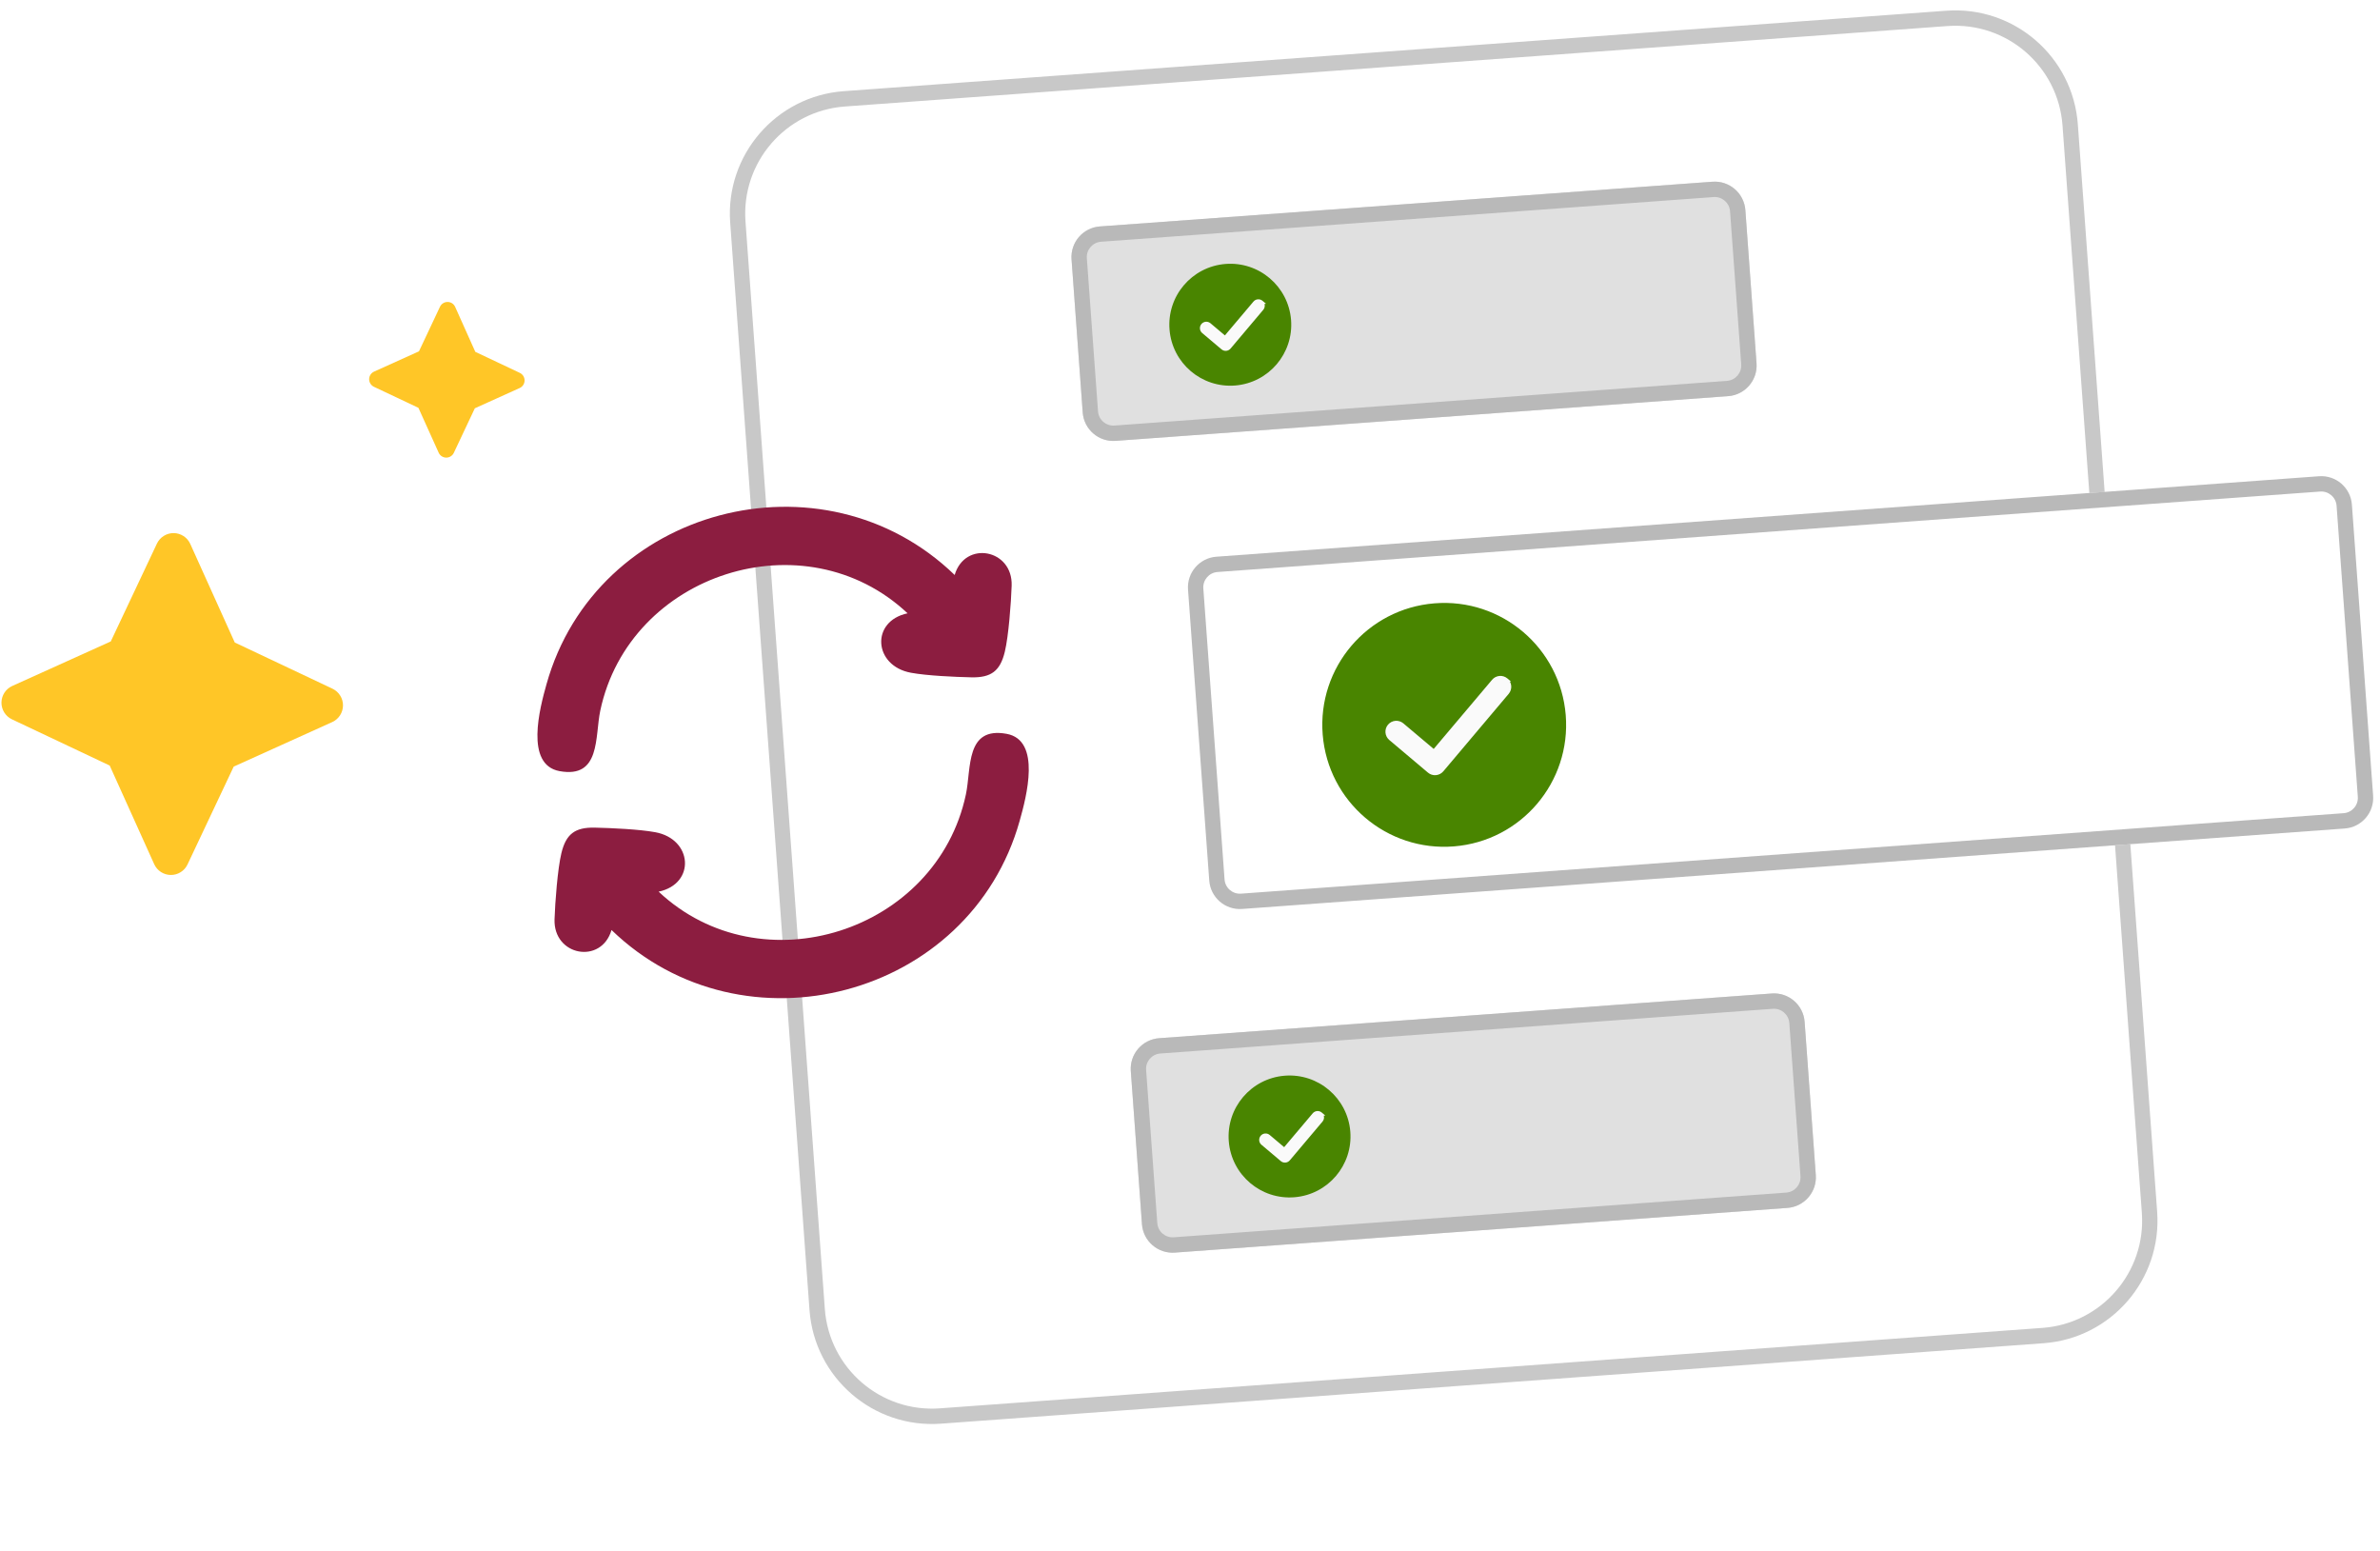 <svg width="155" height="101" viewBox="0 0 155 101" fill="none" xmlns="http://www.w3.org/2000/svg">
<g filter="url(#filter0_d_19421_85539)">
<path d="M47.554 14.498C47.232 10.092 50.544 6.259 54.95 5.937L126.76 0.698C131.166 0.377 134.999 3.688 135.321 8.095L140.487 78.907C140.808 83.313 137.497 87.146 133.09 87.468L61.281 92.707C56.875 93.028 53.042 89.717 52.72 85.31L47.554 14.498Z" fill="white"/>
</g>
<path fill-rule="evenodd" clip-rule="evenodd" d="M126.832 1.696L55.023 6.935C51.167 7.216 48.27 10.57 48.551 14.426L53.718 85.237C53.999 89.093 57.353 91.991 61.208 91.709L133.018 86.47C136.873 86.189 139.771 82.835 139.49 78.979L134.323 8.168C134.042 4.312 130.688 1.414 126.832 1.696ZM54.95 5.937C50.544 6.259 47.232 10.092 47.554 14.498L52.72 85.31C53.042 89.717 56.875 93.028 61.281 92.707L133.09 87.468C137.497 87.146 140.808 83.313 140.487 78.907L135.321 8.095C134.999 3.688 131.166 0.377 126.76 0.698L54.95 5.937Z" fill="#C8C8C8"/>
<path d="M29.641 19.98C29.598 19.886 29.529 19.806 29.443 19.75C29.356 19.694 29.255 19.663 29.151 19.663C29.048 19.662 28.947 19.69 28.859 19.745C28.771 19.8 28.701 19.879 28.656 19.972L27.286 22.878L24.359 24.2C24.265 24.242 24.185 24.311 24.129 24.398C24.073 24.485 24.042 24.586 24.041 24.69C24.041 24.793 24.069 24.895 24.124 24.983C24.179 25.071 24.258 25.141 24.351 25.186L27.25 26.556L28.57 29.481C28.613 29.575 28.681 29.655 28.768 29.711C28.855 29.767 28.956 29.798 29.059 29.799C29.163 29.8 29.264 29.771 29.352 29.716C29.44 29.661 29.51 29.583 29.555 29.489L30.924 26.587L33.846 25.267C33.941 25.224 34.02 25.155 34.077 25.068C34.133 24.981 34.163 24.88 34.164 24.776C34.165 24.673 34.136 24.571 34.082 24.484C34.027 24.396 33.948 24.326 33.855 24.281L30.955 22.911L29.641 19.98Z" fill="#FFC627"/>
<path d="M12.388 35.411C12.293 35.205 12.142 35.029 11.951 34.906C11.76 34.783 11.538 34.716 11.311 34.714C11.084 34.712 10.861 34.775 10.669 34.895C10.476 35.015 10.321 35.188 10.223 35.392L7.214 41.769L0.791 44.672C0.585 44.767 0.41 44.919 0.287 45.109C0.164 45.3 0.097 45.522 0.095 45.749C0.093 45.977 0.156 46.2 0.276 46.392C0.396 46.585 0.568 46.74 0.773 46.839L7.144 49.851L10.045 56.279C10.14 56.485 10.291 56.66 10.482 56.784C10.673 56.907 10.895 56.974 11.122 56.976C11.349 56.978 11.572 56.915 11.764 56.795C11.957 56.675 12.112 56.502 12.21 56.297L15.22 49.92L21.642 47.017C21.848 46.922 22.023 46.771 22.146 46.58C22.269 46.389 22.336 46.167 22.338 45.94C22.34 45.713 22.277 45.489 22.157 45.297C22.037 45.104 21.865 44.949 21.66 44.85L15.289 41.838L12.388 35.411Z" fill="#FFC627"/>
<path d="M69.785 16.885C69.705 15.784 70.533 14.825 71.634 14.745L111.528 11.834C112.63 11.754 113.588 12.582 113.669 13.684L114.396 23.657C114.477 24.759 113.649 25.717 112.547 25.797L72.653 28.708C71.551 28.788 70.593 27.96 70.513 26.859L69.785 16.885Z" fill="#E0E0E0"/>
<path fill-rule="evenodd" clip-rule="evenodd" d="M111.601 12.832L71.707 15.742C71.156 15.783 70.742 16.262 70.782 16.813L71.51 26.786C71.55 27.337 72.029 27.751 72.58 27.711L112.474 24.8C113.025 24.76 113.439 24.281 113.399 23.73L112.671 13.756C112.631 13.206 112.152 12.792 111.601 12.832ZM71.634 14.745C70.533 14.825 69.705 15.784 69.785 16.885L70.513 26.859C70.593 27.96 71.551 28.788 72.653 28.708L112.547 25.797C113.649 25.717 114.477 24.759 114.396 23.657L113.669 13.684C113.588 12.582 112.63 11.754 111.528 11.834L71.634 14.745Z" fill="#B9B9B9"/>
<path d="M73.645 69.745C73.564 68.643 74.392 67.685 75.494 67.605L115.388 64.694C116.489 64.613 117.448 65.441 117.528 66.543L118.256 76.516C118.336 77.618 117.508 78.576 116.406 78.657L76.513 81.567C75.411 81.648 74.453 80.82 74.372 79.718L73.645 69.745Z" fill="#E0E0E0"/>
<path fill-rule="evenodd" clip-rule="evenodd" d="M115.46 65.691L75.567 68.602C75.016 68.642 74.602 69.121 74.642 69.672L75.37 79.645C75.41 80.196 75.889 80.61 76.44 80.57L116.334 77.659C116.884 77.619 117.298 77.14 117.258 76.589L116.531 66.616C116.49 66.065 116.011 65.651 115.46 65.691ZM75.494 67.605C74.392 67.685 73.564 68.643 73.645 69.745L74.372 79.718C74.453 80.82 75.411 81.648 76.513 81.567L116.406 78.657C117.508 78.576 118.336 77.618 118.256 76.516L117.528 66.543C117.448 65.441 116.489 64.613 115.388 64.694L75.494 67.605Z" fill="#B9B9B9"/>
<path d="M77.371 38.391C77.291 37.289 78.119 36.331 79.22 36.251L151.029 31.012C152.131 30.931 153.089 31.759 153.17 32.861L154.552 51.811C154.633 52.912 153.805 53.87 152.703 53.951L80.894 59.19C79.792 59.27 78.834 58.443 78.754 57.341L77.371 38.391Z" fill="white"/>
<path fill-rule="evenodd" clip-rule="evenodd" d="M151.102 32.009L79.293 37.248C78.742 37.288 78.328 37.768 78.368 38.318L79.751 57.268C79.791 57.819 80.27 58.233 80.821 58.193L152.63 52.953C153.181 52.913 153.595 52.434 153.555 51.883L152.172 32.934C152.132 32.383 151.653 31.969 151.102 32.009ZM79.22 36.251C78.119 36.331 77.291 37.289 77.371 38.391L78.754 57.341C78.834 58.443 79.792 59.27 80.894 59.19L152.703 53.951C153.805 53.87 154.633 52.912 154.552 51.811L153.17 32.861C153.089 31.759 152.131 30.931 151.029 31.012L79.22 36.251Z" fill="#B9B9B9"/>
<path d="M94.694 55.115C99.065 54.763 102.322 50.934 101.97 46.563C101.617 42.193 97.788 38.935 93.418 39.288C89.047 39.64 85.79 43.469 86.142 47.84C86.495 52.21 90.323 55.468 94.694 55.115Z" fill="#498500"/>
<path d="M98.09 44.276C98.209 44.376 98.282 44.519 98.296 44.674C98.309 44.828 98.26 44.981 98.16 45.1L93.901 50.147C93.801 50.266 93.658 50.34 93.504 50.353C93.349 50.366 93.196 50.317 93.078 50.217L90.554 48.087C90.438 47.987 90.366 47.844 90.354 47.691C90.342 47.538 90.391 47.386 90.49 47.269C90.589 47.151 90.73 47.078 90.883 47.064C91.037 47.05 91.189 47.097 91.308 47.194L93.386 48.945L97.269 44.346C97.369 44.228 97.511 44.154 97.666 44.141C97.82 44.128 97.974 44.176 98.092 44.276L98.09 44.276Z" fill="#FAFAFA"/>
<path fill-rule="evenodd" clip-rule="evenodd" d="M97.365 44.426C97.365 44.426 97.365 44.426 97.365 44.426L93.401 49.121L91.228 47.29C91.135 47.214 91.015 47.177 90.895 47.188C90.775 47.199 90.664 47.257 90.586 47.349C90.508 47.441 90.469 47.561 90.479 47.681C90.488 47.801 90.545 47.913 90.636 47.992L93.159 50.121C93.159 50.121 93.159 50.121 93.159 50.121M97.365 44.426C97.443 44.334 97.555 44.275 97.677 44.265ZM97.174 44.265C97.295 44.121 97.468 44.032 97.656 44.016C97.843 44 98.029 44.059 98.173 44.18L98.404 44.375L98.335 44.381C98.383 44.467 98.412 44.563 98.421 44.663C98.436 44.85 98.377 45.036 98.256 45.18L93.997 50.228C93.876 50.371 93.702 50.461 93.515 50.477C93.327 50.493 93.141 50.434 92.998 50.312L90.473 48.182C90.332 48.059 90.244 47.887 90.23 47.701C90.215 47.515 90.274 47.331 90.395 47.188C90.515 47.045 90.687 46.956 90.873 46.939C91.058 46.922 91.243 46.979 91.387 47.097L91.388 47.098L93.371 48.769L97.174 44.265ZM97.677 44.265C97.788 44.256 97.898 44.287 97.987 44.352ZM97.987 44.352L98.01 44.372C98.103 44.45 98.161 44.563 98.171 44.684C98.182 44.805 98.143 44.926 98.065 45.019M98.065 45.019L93.806 50.066Z" fill="#FAFAFA"/>
<path d="M80.443 25.103C82.628 24.926 84.257 23.012 84.081 20.826C83.904 18.641 81.99 17.012 79.805 17.189C77.619 17.365 75.99 19.279 76.167 21.465C76.343 23.65 78.257 25.279 80.443 25.103Z" fill="#498500"/>
<path d="M82.141 19.683C82.2 19.733 82.237 19.805 82.243 19.882C82.25 19.959 82.226 20.036 82.176 20.095L80.046 22.619C79.996 22.678 79.925 22.715 79.848 22.721C79.77 22.728 79.694 22.703 79.635 22.654L78.373 21.589C78.315 21.538 78.279 21.467 78.273 21.391C78.267 21.314 78.291 21.238 78.341 21.179C78.39 21.121 78.461 21.084 78.537 21.077C78.614 21.07 78.69 21.093 78.749 21.142L79.789 22.017L81.73 19.718C81.78 19.659 81.852 19.622 81.929 19.615C82.006 19.609 82.082 19.633 82.142 19.683L82.141 19.683Z" fill="#FAFAFA"/>
<path fill-rule="evenodd" clip-rule="evenodd" d="M81.825 19.798C81.853 19.765 81.894 19.743 81.939 19.74ZM81.825 19.798L79.803 22.193L78.669 21.238C78.635 21.21 78.592 21.197 78.548 21.201C78.504 21.205 78.464 21.226 78.436 21.26C78.407 21.293 78.393 21.337 78.397 21.381C78.4 21.424 78.421 21.465 78.453 21.493L79.715 22.558M81.634 19.637C81.705 19.553 81.807 19.5 81.918 19.491C82.028 19.481 82.137 19.516 82.222 19.587L82.453 19.782L82.353 19.79C82.36 19.817 82.365 19.843 82.367 19.871C82.377 19.981 82.342 20.09 82.271 20.175L80.141 22.699C80.07 22.783 79.968 22.836 79.858 22.846C79.747 22.855 79.638 22.82 79.553 22.749L78.29 21.683C78.207 21.611 78.156 21.509 78.147 21.4C78.139 21.291 78.174 21.182 78.245 21.099C78.315 21.015 78.416 20.962 78.525 20.952C78.635 20.942 78.743 20.976 78.828 21.045L78.829 21.046L79.773 21.841L81.634 19.637ZM81.939 19.74C81.978 19.736 82.018 19.747 82.05 19.77ZM82.05 19.77L82.06 19.778C82.094 19.807 82.115 19.848 82.118 19.892C82.122 19.936 82.108 19.98 82.08 20.014L79.95 22.538C79.95 22.538 79.95 22.538 79.95 22.538" fill="#FAFAFA"/>
<path d="M84.302 77.962C86.487 77.786 88.116 75.871 87.94 73.686C87.764 71.501 85.849 69.872 83.664 70.048C81.479 70.224 79.85 72.139 80.026 74.324C80.202 76.51 82.117 78.138 84.302 77.962Z" fill="#498500"/>
<path d="M86 72.543C86.059 72.593 86.096 72.664 86.103 72.741C86.109 72.818 86.085 72.895 86.035 72.954L83.906 75.478C83.856 75.537 83.784 75.574 83.707 75.581C83.63 75.587 83.553 75.563 83.494 75.513L82.232 74.448C82.174 74.398 82.138 74.326 82.132 74.25C82.126 74.173 82.15 74.097 82.2 74.039C82.25 73.98 82.32 73.943 82.397 73.936C82.473 73.929 82.549 73.953 82.609 74.001L83.648 74.877L85.589 72.577C85.639 72.518 85.711 72.481 85.788 72.475C85.865 72.468 85.942 72.493 86.001 72.542L86 72.543Z" fill="#FAFAFA"/>
<path fill-rule="evenodd" clip-rule="evenodd" d="M85.684 72.658C85.713 72.624 85.754 72.603 85.798 72.599ZM85.684 72.658L83.662 75.052L82.528 74.097C82.495 74.07 82.451 74.056 82.407 74.06C82.364 74.064 82.323 74.085 82.295 74.119C82.267 74.153 82.253 74.196 82.256 74.24C82.26 74.284 82.28 74.324 82.313 74.353L83.574 75.417M85.493 72.496C85.565 72.412 85.667 72.359 85.777 72.35C85.887 72.341 85.996 72.375 86.081 72.447L86.312 72.641L86.212 72.65C86.219 72.676 86.225 72.703 86.227 72.73C86.236 72.841 86.201 72.95 86.13 73.034L84.001 75.558C83.929 75.643 83.827 75.696 83.717 75.705C83.607 75.714 83.497 75.68 83.413 75.608L82.15 74.542C82.067 74.47 82.015 74.369 82.007 74.259C81.998 74.15 82.033 74.042 82.104 73.958C82.175 73.874 82.276 73.821 82.385 73.811C82.494 73.802 82.603 73.835 82.688 73.905L82.689 73.906L83.632 74.7L85.493 72.496ZM85.798 72.599C85.838 72.596 85.877 72.607 85.909 72.629ZM85.909 72.629L85.919 72.638C85.953 72.666 85.974 72.707 85.978 72.751C85.981 72.796 85.968 72.84 85.939 72.873L83.809 75.397C83.809 75.397 83.809 75.397 83.809 75.397" fill="#FAFAFA"/>
<g clip-path="url(#clip0_19421_85539)">
<path d="M39.826 60.56C39.161 62.821 36.033 62.25 36.115 59.861C36.151 58.767 36.314 56.583 36.56 55.561C36.859 54.316 37.44 53.863 38.744 53.894C39.838 53.919 41.618 53.999 42.669 54.191C45.117 54.636 45.314 57.553 42.894 58.063C49.579 64.347 61.008 60.68 62.906 51.727C63.266 50.03 62.867 47.292 65.56 47.786C67.834 48.204 66.841 51.907 66.409 53.443C63.182 64.977 48.411 68.859 39.826 60.56Z" fill="#8C1D40"/>
<path d="M62.174 37.441C62.839 35.179 65.967 35.75 65.885 38.14C65.849 39.233 65.686 41.417 65.44 42.439C65.141 43.684 64.56 44.137 63.256 44.106C62.162 44.081 60.382 44.001 59.331 43.809C56.883 43.364 56.686 40.447 59.106 39.937C52.421 33.653 40.992 37.32 39.094 46.273C38.734 47.971 39.133 50.708 36.44 50.214C34.166 49.797 35.159 46.094 35.591 44.557C38.818 33.023 53.589 29.141 62.174 37.441Z" fill="#8C1D40"/>
</g>
<defs>
<filter id="filter0_d_19421_85539" x="43.532" y="0.677" width="100.977" height="100.052" filterUnits="userSpaceOnUse" color-interpolation-filters="sRGB">
<feFlood flood-opacity="0" result="BackgroundImageFix"/>
<feColorMatrix in="SourceAlpha" type="matrix" values="0 0 0 0 0 0 0 0 0 0 0 0 0 0 0 0 0 0 127 0" result="hardAlpha"/>
<feOffset dy="4"/>
<feGaussianBlur stdDeviation="2"/>
<feComposite in2="hardAlpha" operator="out"/>
<feColorMatrix type="matrix" values="0 0 0 0 0 0 0 0 0 0 0 0 0 0 0 0 0 0 0.11 0"/>
<feBlend mode="normal" in2="BackgroundImageFix" result="effect1_dropShadow_19421_85539"/>
<feBlend mode="normal" in="SourceGraphic" in2="effect1_dropShadow_19421_85539" result="shape"/>
</filter>
<clipPath id="clip0_19421_85539">
<rect width="32" height="32" fill="white" transform="translate(35 33)"/>
</clipPath>
</defs>
</svg>
